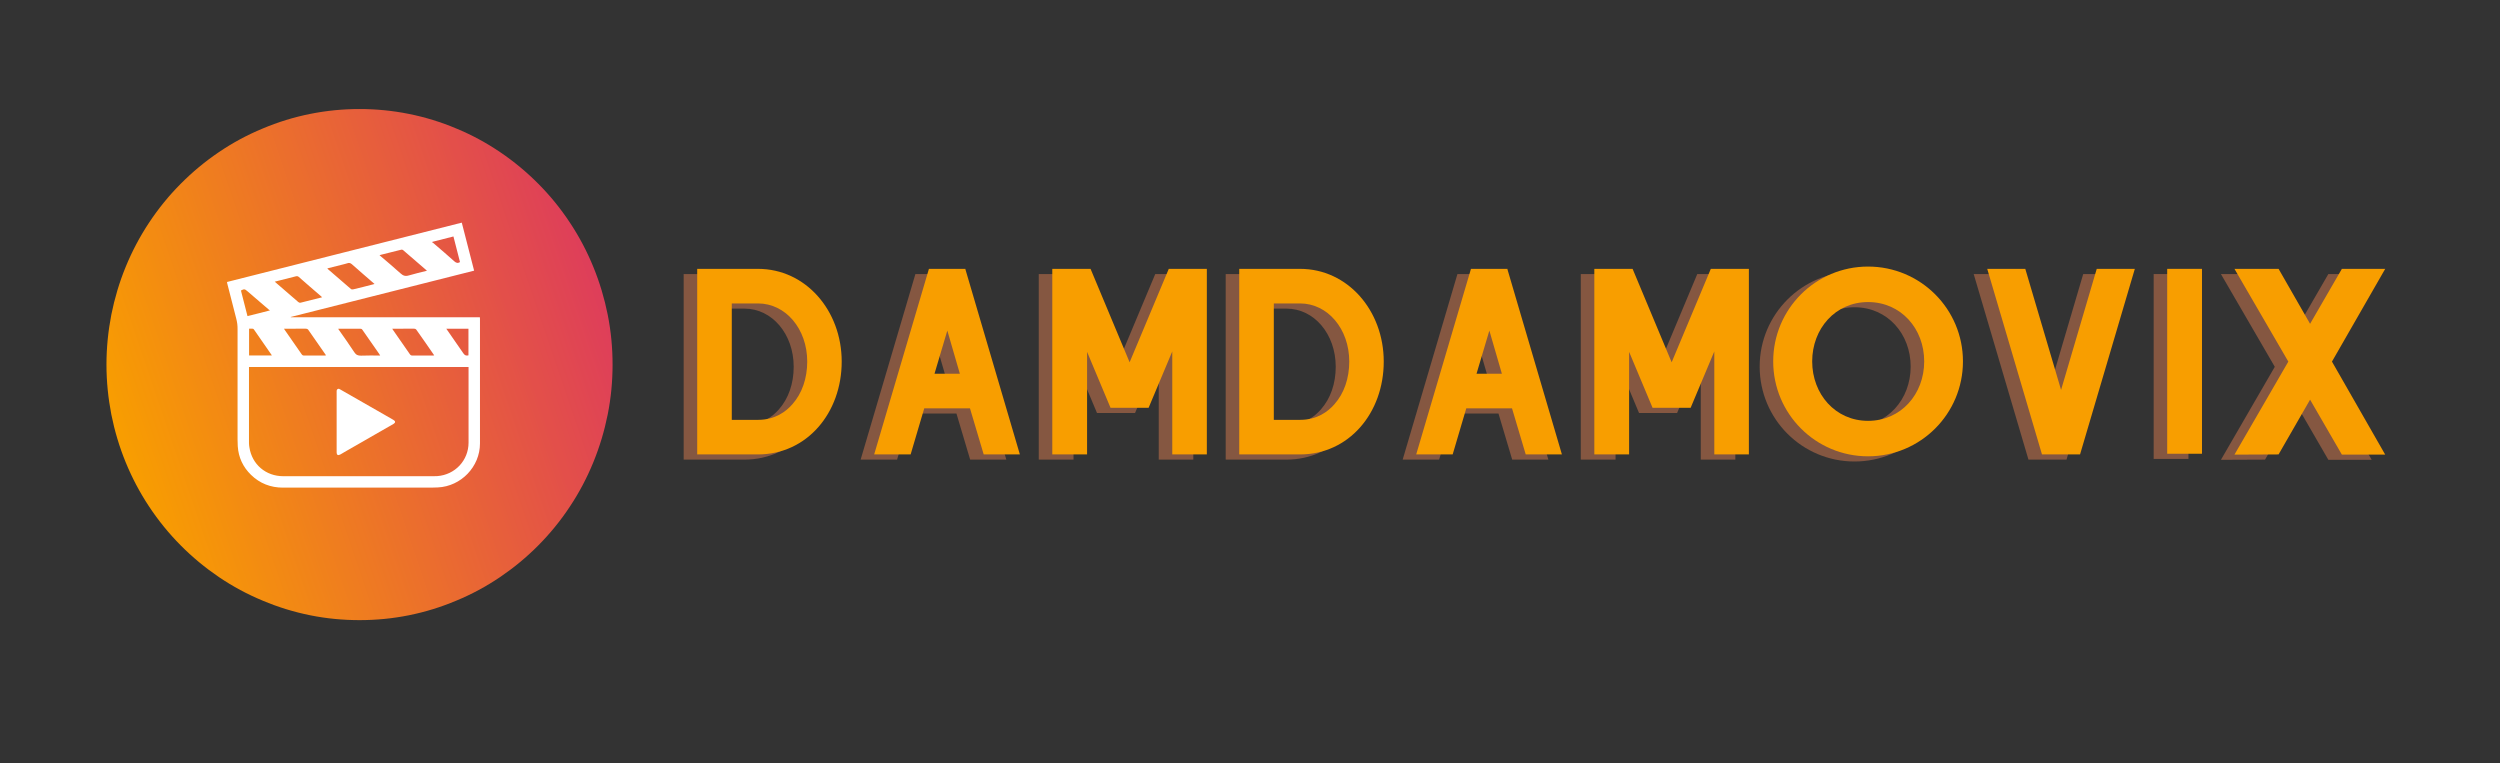 <svg xmlns="http://www.w3.org/2000/svg" xmlns:xlink="http://www.w3.org/1999/xlink" width="131" zoomAndPan="magnify" viewBox="0 0 98.25 30" height="40" preserveAspectRatio="xMidYMid meet" version="1.0"><rect x="0" y="0" width="98.25" height="30" fill="#333333" stroke="none"/><defs><g/><clipPath id="2f2e5815a7"><path d="M 4 4 L 25 4 L 25 25 L 4 25 Z M 4 4 " clip-rule="nonzero"/></clipPath><clipPath id="30d566fb80"><path d="M 24.074 14.328 C 24.074 14.988 24.012 15.641 23.883 16.289 C 23.754 16.934 23.566 17.562 23.316 18.172 C 23.066 18.781 22.762 19.359 22.398 19.906 C 22.035 20.457 21.621 20.965 21.16 21.43 C 20.699 21.895 20.195 22.312 19.652 22.68 C 19.109 23.047 18.539 23.355 17.934 23.605 C 17.332 23.859 16.711 24.051 16.07 24.18 C 15.43 24.309 14.781 24.371 14.129 24.371 C 13.477 24.371 12.828 24.309 12.188 24.18 C 11.547 24.051 10.926 23.859 10.324 23.605 C 9.719 23.355 9.148 23.047 8.605 22.68 C 8.062 22.312 7.559 21.895 7.098 21.43 C 6.637 20.965 6.223 20.457 5.859 19.906 C 5.496 19.359 5.191 18.781 4.941 18.172 C 4.691 17.562 4.504 16.934 4.375 16.289 C 4.25 15.641 4.184 14.988 4.184 14.328 C 4.184 13.668 4.25 13.016 4.375 12.367 C 4.504 11.723 4.691 11.094 4.941 10.484 C 5.191 9.875 5.496 9.297 5.859 8.75 C 6.223 8.199 6.637 7.691 7.098 7.227 C 7.559 6.762 8.062 6.344 8.605 5.977 C 9.148 5.609 9.719 5.301 10.324 5.051 C 10.926 4.797 11.547 4.605 12.188 4.477 C 12.828 4.348 13.477 4.285 14.129 4.285 C 14.781 4.285 15.43 4.348 16.07 4.477 C 16.711 4.605 17.332 4.797 17.934 5.051 C 18.539 5.301 19.109 5.609 19.652 5.977 C 20.195 6.344 20.699 6.762 21.16 7.227 C 21.621 7.691 22.035 8.199 22.398 8.75 C 22.762 9.297 23.066 9.875 23.316 10.484 C 23.566 11.094 23.754 11.723 23.883 12.367 C 24.012 13.016 24.074 13.668 24.074 14.328 Z M 24.074 14.328 " clip-rule="nonzero"/></clipPath><linearGradient x1="1.337" gradientTransform="matrix(0.737, 0, 0, 0.744, 1.238, -0.179)" y1="25.255" x2="33.785" gradientUnits="userSpaceOnUse" y2="14.1" id="8e0c18e8c9"><stop stop-opacity="1" stop-color="rgb(97.299%, 62%, 0%)" offset="0"/><stop stop-opacity="1" stop-color="rgb(97.299%, 62%, 0%)" offset="0.062"/><stop stop-opacity="1" stop-color="rgb(97.299%, 62%, 0%)" offset="0.094"/><stop stop-opacity="1" stop-color="rgb(97.255%, 61.838%, 0.151%)" offset="0.109"/><stop stop-opacity="1" stop-color="rgb(97.16%, 61.488%, 0.478%)" offset="0.117"/><stop stop-opacity="1" stop-color="rgb(97.06%, 61.113%, 0.829%)" offset="0.125"/><stop stop-opacity="1" stop-color="rgb(96.957%, 60.738%, 1.18%)" offset="0.133"/><stop stop-opacity="1" stop-color="rgb(96.855%, 60.362%, 1.53%)" offset="0.141"/><stop stop-opacity="1" stop-color="rgb(96.754%, 59.987%, 1.883%)" offset="0.148"/><stop stop-opacity="1" stop-color="rgb(96.652%, 59.612%, 2.234%)" offset="0.156"/><stop stop-opacity="1" stop-color="rgb(96.552%, 59.236%, 2.585%)" offset="0.164"/><stop stop-opacity="1" stop-color="rgb(96.449%, 58.861%, 2.936%)" offset="0.172"/><stop stop-opacity="1" stop-color="rgb(96.347%, 58.485%, 3.288%)" offset="0.18"/><stop stop-opacity="1" stop-color="rgb(96.246%, 58.11%, 3.639%)" offset="0.188"/><stop stop-opacity="1" stop-color="rgb(96.144%, 57.735%, 3.99%)" offset="0.195"/><stop stop-opacity="1" stop-color="rgb(96.043%, 57.359%, 4.341%)" offset="0.203"/><stop stop-opacity="1" stop-color="rgb(95.941%, 56.982%, 4.694%)" offset="0.211"/><stop stop-opacity="1" stop-color="rgb(95.839%, 56.607%, 5.045%)" offset="0.219"/><stop stop-opacity="1" stop-color="rgb(95.738%, 56.232%, 5.396%)" offset="0.227"/><stop stop-opacity="1" stop-color="rgb(95.636%, 55.856%, 5.746%)" offset="0.234"/><stop stop-opacity="1" stop-color="rgb(95.535%, 55.481%, 6.099%)" offset="0.242"/><stop stop-opacity="1" stop-color="rgb(95.433%, 55.106%, 6.45%)" offset="0.25"/><stop stop-opacity="1" stop-color="rgb(95.332%, 54.73%, 6.801%)" offset="0.256"/><stop stop-opacity="1" stop-color="rgb(95.282%, 54.543%, 6.976%)" offset="0.258"/><stop stop-opacity="1" stop-color="rgb(95.23%, 54.355%, 7.152%)" offset="0.266"/><stop stop-opacity="1" stop-color="rgb(95.128%, 53.979%, 7.503%)" offset="0.273"/><stop stop-opacity="1" stop-color="rgb(95.027%, 53.604%, 7.855%)" offset="0.281"/><stop stop-opacity="1" stop-color="rgb(94.925%, 53.229%, 8.206%)" offset="0.289"/><stop stop-opacity="1" stop-color="rgb(94.824%, 52.853%, 8.557%)" offset="0.297"/><stop stop-opacity="1" stop-color="rgb(94.722%, 52.478%, 8.908%)" offset="0.305"/><stop stop-opacity="1" stop-color="rgb(94.62%, 52.103%, 9.261%)" offset="0.312"/><stop stop-opacity="1" stop-color="rgb(94.519%, 51.727%, 9.612%)" offset="0.32"/><stop stop-opacity="1" stop-color="rgb(94.417%, 51.352%, 9.962%)" offset="0.328"/><stop stop-opacity="1" stop-color="rgb(94.316%, 50.977%, 10.313%)" offset="0.336"/><stop stop-opacity="1" stop-color="rgb(94.214%, 50.601%, 10.666%)" offset="0.344"/><stop stop-opacity="1" stop-color="rgb(94.112%, 50.226%, 11.017%)" offset="0.352"/><stop stop-opacity="1" stop-color="rgb(94.011%, 49.85%, 11.368%)" offset="0.359"/><stop stop-opacity="1" stop-color="rgb(93.909%, 49.475%, 11.719%)" offset="0.367"/><stop stop-opacity="1" stop-color="rgb(93.808%, 49.1%, 12.071%)" offset="0.375"/><stop stop-opacity="1" stop-color="rgb(93.706%, 48.724%, 12.422%)" offset="0.383"/><stop stop-opacity="1" stop-color="rgb(93.605%, 48.349%, 12.773%)" offset="0.391"/><stop stop-opacity="1" stop-color="rgb(93.503%, 47.974%, 13.124%)" offset="0.398"/><stop stop-opacity="1" stop-color="rgb(93.401%, 47.598%, 13.475%)" offset="0.406"/><stop stop-opacity="1" stop-color="rgb(93.3%, 47.223%, 13.828%)" offset="0.414"/><stop stop-opacity="1" stop-color="rgb(93.198%, 46.848%, 14.178%)" offset="0.422"/><stop stop-opacity="1" stop-color="rgb(93.097%, 46.471%, 14.529%)" offset="0.43"/><stop stop-opacity="1" stop-color="rgb(92.995%, 46.095%, 14.88%)" offset="0.438"/><stop stop-opacity="1" stop-color="rgb(92.892%, 45.72%, 15.233%)" offset="0.445"/><stop stop-opacity="1" stop-color="rgb(92.792%, 45.345%, 15.584%)" offset="0.453"/><stop stop-opacity="1" stop-color="rgb(92.69%, 44.969%, 15.935%)" offset="0.461"/><stop stop-opacity="1" stop-color="rgb(92.589%, 44.594%, 16.286%)" offset="0.469"/><stop stop-opacity="1" stop-color="rgb(92.487%, 44.218%, 16.638%)" offset="0.477"/><stop stop-opacity="1" stop-color="rgb(92.384%, 43.843%, 16.989%)" offset="0.484"/><stop stop-opacity="1" stop-color="rgb(92.284%, 43.468%, 17.34%)" offset="0.492"/><stop stop-opacity="1" stop-color="rgb(92.181%, 43.092%, 17.691%)" offset="0.5"/><stop stop-opacity="1" stop-color="rgb(92.081%, 42.717%, 18.044%)" offset="0.508"/><stop stop-opacity="1" stop-color="rgb(91.978%, 42.342%, 18.394%)" offset="0.516"/><stop stop-opacity="1" stop-color="rgb(91.878%, 41.966%, 18.745%)" offset="0.523"/><stop stop-opacity="1" stop-color="rgb(91.776%, 41.591%, 19.096%)" offset="0.531"/><stop stop-opacity="1" stop-color="rgb(91.673%, 41.216%, 19.447%)" offset="0.539"/><stop stop-opacity="1" stop-color="rgb(91.573%, 40.84%, 19.8%)" offset="0.547"/><stop stop-opacity="1" stop-color="rgb(91.47%, 40.465%, 20.151%)" offset="0.555"/><stop stop-opacity="1" stop-color="rgb(91.37%, 40.089%, 20.502%)" offset="0.562"/><stop stop-opacity="1" stop-color="rgb(91.267%, 39.714%, 20.853%)" offset="0.57"/><stop stop-opacity="1" stop-color="rgb(91.165%, 39.339%, 21.205%)" offset="0.578"/><stop stop-opacity="1" stop-color="rgb(91.064%, 38.963%, 21.556%)" offset="0.586"/><stop stop-opacity="1" stop-color="rgb(90.962%, 38.588%, 21.907%)" offset="0.594"/><stop stop-opacity="1" stop-color="rgb(90.862%, 38.213%, 22.258%)" offset="0.602"/><stop stop-opacity="1" stop-color="rgb(90.759%, 37.837%, 22.61%)" offset="0.609"/><stop stop-opacity="1" stop-color="rgb(90.657%, 37.462%, 22.961%)" offset="0.617"/><stop stop-opacity="1" stop-color="rgb(90.556%, 37.086%, 23.312%)" offset="0.625"/><stop stop-opacity="1" stop-color="rgb(90.454%, 36.711%, 23.663%)" offset="0.633"/><stop stop-opacity="1" stop-color="rgb(90.353%, 36.336%, 24.016%)" offset="0.641"/><stop stop-opacity="1" stop-color="rgb(90.251%, 35.959%, 24.367%)" offset="0.648"/><stop stop-opacity="1" stop-color="rgb(90.15%, 35.583%, 24.718%)" offset="0.656"/><stop stop-opacity="1" stop-color="rgb(90.048%, 35.208%, 25.069%)" offset="0.664"/><stop stop-opacity="1" stop-color="rgb(89.946%, 34.833%, 25.42%)" offset="0.672"/><stop stop-opacity="1" stop-color="rgb(89.845%, 34.457%, 25.772%)" offset="0.68"/><stop stop-opacity="1" stop-color="rgb(89.743%, 34.082%, 26.123%)" offset="0.688"/><stop stop-opacity="1" stop-color="rgb(89.642%, 33.707%, 26.474%)" offset="0.695"/><stop stop-opacity="1" stop-color="rgb(89.54%, 33.331%, 26.825%)" offset="0.703"/><stop stop-opacity="1" stop-color="rgb(89.438%, 32.956%, 27.177%)" offset="0.711"/><stop stop-opacity="1" stop-color="rgb(89.337%, 32.581%, 27.528%)" offset="0.719"/><stop stop-opacity="1" stop-color="rgb(89.235%, 32.205%, 27.879%)" offset="0.727"/><stop stop-opacity="1" stop-color="rgb(89.134%, 31.83%, 28.23%)" offset="0.734"/><stop stop-opacity="1" stop-color="rgb(89.032%, 31.454%, 28.583%)" offset="0.742"/><stop stop-opacity="1" stop-color="rgb(88.931%, 31.079%, 28.934%)" offset="0.744"/><stop stop-opacity="1" stop-color="rgb(88.881%, 30.891%, 29.109%)" offset="0.75"/><stop stop-opacity="1" stop-color="rgb(88.829%, 30.704%, 29.285%)" offset="0.758"/><stop stop-opacity="1" stop-color="rgb(88.727%, 30.328%, 29.636%)" offset="0.766"/><stop stop-opacity="1" stop-color="rgb(88.626%, 29.953%, 29.988%)" offset="0.773"/><stop stop-opacity="1" stop-color="rgb(88.524%, 29.578%, 30.339%)" offset="0.781"/><stop stop-opacity="1" stop-color="rgb(88.423%, 29.202%, 30.69%)" offset="0.789"/><stop stop-opacity="1" stop-color="rgb(88.321%, 28.827%, 31.041%)" offset="0.797"/><stop stop-opacity="1" stop-color="rgb(88.219%, 28.452%, 31.392%)" offset="0.805"/><stop stop-opacity="1" stop-color="rgb(88.118%, 28.076%, 31.744%)" offset="0.812"/><stop stop-opacity="1" stop-color="rgb(88.016%, 27.701%, 32.095%)" offset="0.82"/><stop stop-opacity="1" stop-color="rgb(87.915%, 27.325%, 32.446%)" offset="0.828"/><stop stop-opacity="1" stop-color="rgb(87.813%, 26.95%, 32.797%)" offset="0.836"/><stop stop-opacity="1" stop-color="rgb(87.711%, 26.575%, 33.15%)" offset="0.844"/><stop stop-opacity="1" stop-color="rgb(87.61%, 26.199%, 33.501%)" offset="0.852"/><stop stop-opacity="1" stop-color="rgb(87.508%, 25.824%, 33.852%)" offset="0.859"/><stop stop-opacity="1" stop-color="rgb(87.407%, 25.449%, 34.203%)" offset="0.867"/><stop stop-opacity="1" stop-color="rgb(87.305%, 25.072%, 34.555%)" offset="0.875"/><stop stop-opacity="1" stop-color="rgb(87.204%, 24.696%, 34.906%)" offset="0.883"/><stop stop-opacity="1" stop-color="rgb(87.102%, 24.321%, 35.257%)" offset="0.891"/><stop stop-opacity="1" stop-color="rgb(87%, 23.946%, 35.608%)" offset="0.898"/><stop stop-opacity="1" stop-color="rgb(86.899%, 23.57%, 35.959%)" offset="0.906"/><stop stop-opacity="1" stop-color="rgb(86.797%, 23.195%, 36.311%)" offset="0.914"/><stop stop-opacity="1" stop-color="rgb(86.696%, 22.82%, 36.662%)" offset="0.922"/><stop stop-opacity="1" stop-color="rgb(86.594%, 22.444%, 37.013%)" offset="0.93"/><stop stop-opacity="1" stop-color="rgb(86.491%, 22.069%, 37.364%)" offset="0.938"/><stop stop-opacity="1" stop-color="rgb(86.391%, 21.693%, 37.717%)" offset="0.945"/><stop stop-opacity="1" stop-color="rgb(86.288%, 21.318%, 38.068%)" offset="0.953"/><stop stop-opacity="1" stop-color="rgb(86.188%, 20.943%, 38.419%)" offset="0.961"/><stop stop-opacity="1" stop-color="rgb(86.086%, 20.567%, 38.77%)" offset="0.969"/><stop stop-opacity="1" stop-color="rgb(85.983%, 20.192%, 39.122%)" offset="0.977"/><stop stop-opacity="1" stop-color="rgb(85.883%, 19.817%, 39.473%)" offset="0.984"/><stop stop-opacity="1" stop-color="rgb(85.78%, 19.441%, 39.824%)" offset="0.992"/><stop stop-opacity="1" stop-color="rgb(85.68%, 19.066%, 40.175%)" offset="1"/></linearGradient></defs><g clip-path="url(#2f2e5815a7)"><g clip-path="url(#30d566fb80)"><path fill="url(#8e0c18e8c9)" d="M 4.184 4.285 L 4.184 24.371 L 24.074 24.371 L 24.074 4.285 Z M 4.184 4.285 " fill-rule="nonzero"/></g></g><path fill="#ffffff" d="M 8.922 11.082 C 12 10.305 15.07 9.527 18.148 8.75 C 18.309 9.379 18.469 10.004 18.633 10.637 C 16.227 11.242 13.828 11.852 11.426 12.457 C 11.43 12.461 11.43 12.465 11.43 12.469 L 18.859 12.469 C 18.863 12.496 18.863 12.52 18.863 12.539 C 18.863 14.172 18.863 15.801 18.863 17.43 C 18.863 18.34 18.121 19.113 17.207 19.156 C 17.117 19.16 17.031 19.164 16.941 19.164 C 15 19.164 13.059 19.164 11.121 19.164 C 10.637 19.164 10.211 19 9.863 18.66 C 9.551 18.355 9.371 17.977 9.344 17.535 C 9.34 17.449 9.336 17.359 9.336 17.273 C 9.336 15.832 9.336 14.391 9.336 12.949 C 9.34 12.797 9.32 12.652 9.281 12.508 C 9.16 12.051 9.047 11.594 8.93 11.137 C 8.926 11.121 8.926 11.105 8.922 11.082 Z M 9.785 14.422 L 9.785 14.5 C 9.785 15.473 9.785 16.445 9.785 17.418 C 9.785 17.473 9.793 17.527 9.801 17.578 C 9.902 18.25 10.445 18.715 11.133 18.715 C 13.094 18.715 15.059 18.715 17.023 18.715 C 17.078 18.715 17.129 18.715 17.184 18.711 C 17.883 18.66 18.414 18.094 18.414 17.395 C 18.414 16.434 18.414 15.469 18.414 14.508 L 18.414 14.422 Z M 11.16 12.918 C 11.176 12.941 11.184 12.957 11.195 12.973 C 11.414 13.289 11.637 13.605 11.855 13.922 C 11.883 13.961 11.906 13.973 11.953 13.973 C 12.219 13.973 12.48 13.973 12.746 13.973 C 12.766 13.973 12.785 13.969 12.809 13.969 C 12.805 13.953 12.801 13.949 12.797 13.941 C 12.57 13.613 12.34 13.281 12.109 12.953 C 12.094 12.934 12.059 12.918 12.031 12.918 C 11.891 12.914 11.746 12.918 11.605 12.918 C 11.461 12.918 11.316 12.918 11.16 12.918 Z M 14.941 13.973 C 14.926 13.945 14.918 13.93 14.906 13.914 C 14.684 13.598 14.465 13.281 14.242 12.961 C 14.219 12.926 14.191 12.918 14.152 12.918 C 13.883 12.918 13.617 12.918 13.352 12.918 C 13.332 12.918 13.316 12.918 13.289 12.922 C 13.301 12.941 13.309 12.953 13.316 12.961 C 13.52 13.254 13.73 13.543 13.922 13.84 C 13.992 13.949 14.07 13.98 14.191 13.977 C 14.438 13.965 14.684 13.973 14.941 13.973 Z M 15.414 12.918 C 15.43 12.941 15.438 12.957 15.449 12.973 C 15.668 13.289 15.891 13.605 16.109 13.922 C 16.137 13.961 16.164 13.973 16.207 13.973 C 16.469 13.973 16.73 13.973 16.996 13.973 C 17.016 13.973 17.035 13.969 17.062 13.969 C 17.055 13.953 17.051 13.941 17.043 13.934 C 16.816 13.605 16.59 13.277 16.359 12.953 C 16.348 12.934 16.312 12.918 16.289 12.918 C 16.137 12.914 15.984 12.918 15.832 12.918 C 15.695 12.918 15.559 12.918 15.414 12.918 Z M 16.777 10.641 C 16.762 10.625 16.758 10.617 16.75 10.613 C 16.449 10.352 16.145 10.086 15.84 9.828 C 15.824 9.812 15.793 9.809 15.773 9.812 C 15.5 9.879 15.23 9.949 14.957 10.016 C 14.949 10.02 14.938 10.023 14.914 10.035 C 14.934 10.051 14.949 10.055 14.957 10.066 C 15.219 10.289 15.48 10.508 15.734 10.738 C 15.84 10.836 15.93 10.867 16.07 10.824 C 16.301 10.754 16.535 10.703 16.777 10.641 Z M 12.656 11.684 C 12.645 11.668 12.641 11.66 12.633 11.656 C 12.336 11.398 12.035 11.145 11.742 10.883 C 11.703 10.852 11.676 10.848 11.629 10.859 C 11.406 10.918 11.188 10.973 10.965 11.027 C 10.914 11.039 10.863 11.055 10.797 11.07 C 10.871 11.133 10.934 11.188 10.996 11.242 C 11.238 11.453 11.477 11.66 11.719 11.867 C 11.742 11.887 11.777 11.902 11.805 11.898 C 12.086 11.828 12.363 11.758 12.656 11.684 Z M 12.867 10.547 C 12.875 10.562 12.875 10.566 12.879 10.57 C 13.184 10.832 13.488 11.098 13.793 11.359 C 13.812 11.375 13.855 11.379 13.883 11.371 C 14.137 11.312 14.395 11.246 14.648 11.18 C 14.672 11.176 14.691 11.168 14.719 11.16 C 14.418 10.898 14.121 10.645 13.832 10.387 C 13.77 10.332 13.715 10.32 13.645 10.348 C 13.594 10.367 13.539 10.375 13.488 10.391 C 13.281 10.441 13.078 10.492 12.867 10.547 Z M 9.789 13.969 L 10.68 13.969 C 10.676 13.961 10.68 13.953 10.676 13.953 C 10.441 13.617 10.211 13.281 9.977 12.945 C 9.965 12.93 9.945 12.918 9.93 12.918 C 9.887 12.914 9.84 12.918 9.789 12.918 Z M 9.727 12.422 C 10.02 12.352 10.305 12.277 10.609 12.199 C 10.582 12.18 10.57 12.172 10.555 12.16 C 10.277 11.922 9.996 11.68 9.715 11.438 C 9.621 11.355 9.59 11.352 9.469 11.418 C 9.555 11.75 9.641 12.086 9.727 12.426 Z M 17.539 12.918 C 17.77 13.25 17.992 13.566 18.211 13.887 C 18.266 13.969 18.324 13.988 18.41 13.965 L 18.41 12.918 Z M 17.82 9.293 C 17.539 9.363 17.266 9.434 16.992 9.504 L 16.984 9.523 C 17 9.531 17.012 9.539 17.023 9.547 C 17.301 9.785 17.582 10.023 17.855 10.27 C 17.926 10.332 17.988 10.355 18.078 10.301 C 17.996 9.969 17.91 9.633 17.82 9.293 Z M 17.82 9.293 " fill-opacity="1" fill-rule="nonzero"/><path fill="#ffffff" d="M 13.316 15.277 C 13.328 15.285 13.352 15.293 13.371 15.305 C 13.961 15.641 14.555 15.98 15.145 16.32 C 15.25 16.383 15.359 16.441 15.465 16.504 C 15.547 16.551 15.547 16.613 15.465 16.66 C 14.863 17.008 14.262 17.352 13.66 17.695 C 13.566 17.75 13.469 17.809 13.371 17.863 C 13.285 17.91 13.23 17.879 13.23 17.785 C 13.23 16.984 13.23 16.18 13.23 15.375 C 13.23 15.324 13.246 15.285 13.316 15.277 Z M 13.316 15.277 " fill-opacity="1" fill-rule="nonzero"/><g fill="#ff8d55" fill-opacity="0.4"><g transform="translate(26.231, 18.063)"><g><path d="M 3.027 -7.293 L 0.637 -7.293 L 0.637 0 L 3.027 0 C 4.949 0 6.316 -1.633 6.316 -3.648 C 6.316 -5.66 4.895 -7.293 3.027 -7.293 Z M 3.027 -5.934 C 4.113 -5.934 4.961 -4.934 4.961 -3.648 C 4.961 -2.992 4.758 -2.398 4.375 -1.969 C 4.129 -1.688 3.703 -1.359 3.027 -1.359 L 1.996 -1.359 L 1.996 -5.934 Z M 3.027 -5.934 "/></g></g></g><g fill="#ff8d55" fill-opacity="0.4"><g transform="translate(33.186, 18.063)"><g><path d="M 4.941 0 L 6.363 0 L 4.223 -7.273 L 4.223 -7.293 L 2.789 -7.293 L 0.637 0 L 2.07 0 L 2.605 -1.812 L 4.402 -1.812 Z M 3.008 -3.172 L 3.512 -4.867 L 4.004 -3.172 Z M 3.008 -3.172 "/></g></g></g><g fill="#ff8d55" fill-opacity="0.4"><g transform="translate(40.186, 18.063)"><g><path d="M 6.711 -7.293 L 5.215 -7.293 L 3.676 -3.621 L 2.141 -7.293 L 0.637 -7.293 L 0.637 0 L 2.004 0 L 2.004 -4.031 L 2.926 -1.832 L 4.422 -1.832 L 5.352 -4.047 L 5.352 0 L 6.711 0 Z M 6.711 -7.293 "/></g></g></g><g fill="#ff8d55" fill-opacity="0.4"><g transform="translate(47.533, 18.063)"><g><path d="M 3.027 -7.293 L 0.637 -7.293 L 0.637 0 L 3.027 0 C 4.949 0 6.316 -1.633 6.316 -3.648 C 6.316 -5.66 4.895 -7.293 3.027 -7.293 Z M 3.027 -5.934 C 4.113 -5.934 4.961 -4.934 4.961 -3.648 C 4.961 -2.992 4.758 -2.398 4.375 -1.969 C 4.129 -1.688 3.703 -1.359 3.027 -1.359 L 1.996 -1.359 L 1.996 -5.934 Z M 3.027 -5.934 "/></g></g></g><g fill="#ff8d55" fill-opacity="0.4"><g transform="translate(54.488, 18.063)"><g><path d="M 4.941 0 L 6.363 0 L 4.223 -7.273 L 4.223 -7.293 L 2.789 -7.293 L 0.637 0 L 2.07 0 L 2.605 -1.812 L 4.402 -1.812 Z M 3.008 -3.172 L 3.512 -4.867 L 4.004 -3.172 Z M 3.008 -3.172 "/></g></g></g><g fill="#ff8d55" fill-opacity="0.4"><g transform="translate(61.488, 18.063)"><g><path d="M 6.711 -7.293 L 5.215 -7.293 L 3.676 -3.621 L 2.141 -7.293 L 0.637 -7.293 L 0.637 0 L 2.004 0 L 2.004 -4.031 L 2.926 -1.832 L 4.422 -1.832 L 5.352 -4.047 L 5.352 0 L 6.711 0 Z M 6.711 -7.293 "/></g></g></g><g fill="#ff8d55" fill-opacity="0.4"><g transform="translate(68.835, 18.063)"><g><path d="M 4.047 -7.383 C 1.988 -7.383 0.32 -5.715 0.32 -3.656 C 0.32 -1.594 1.988 0.074 4.047 0.074 C 6.109 0.074 7.777 -1.594 7.777 -3.656 C 7.777 -5.715 6.109 -7.383 4.047 -7.383 Z M 4.047 -5.988 C 5.344 -5.988 6.254 -4.941 6.254 -3.656 C 6.254 -2.371 5.344 -1.32 4.047 -1.32 C 2.762 -1.32 1.852 -2.371 1.852 -3.656 C 1.852 -4.941 2.762 -5.988 4.047 -5.988 Z M 4.047 -5.988 "/></g></g></g><g fill="#ff8d55" fill-opacity="0.4"><g transform="translate(76.929, 18.063)"><g><path d="M 4.941 -7.293 L 3.539 -2.535 L 2.133 -7.293 L 0.637 -7.293 L 2.789 0 L 4.285 0 L 6.438 -7.293 Z M 4.941 -7.293 "/></g></g></g><g fill="#ff8d55" fill-opacity="0.4"><g transform="translate(84.002, 18.063)"><g><path d="M 0.637 -7.293 L 2.004 -7.293 L 2.004 -0.027 L 0.637 -0.027 Z M 0.637 -7.293 "/></g></g></g><g fill="#ff8d55" fill-opacity="0.4"><g transform="translate(86.645, 18.063)"><g><path d="M 6.562 -7.293 L 4.859 -7.293 L 3.609 -5.133 L 2.371 -7.293 L 0.637 -7.293 L 2.754 -3.648 L 0.637 0.008 L 2.371 0 L 3.609 -2.152 L 4.859 0.008 L 6.562 0.008 L 4.469 -3.648 Z M 6.562 -7.293 "/></g></g></g><g fill="#f89e00" fill-opacity="1"><g transform="translate(26.763, 17.859)"><g><path d="M 3.027 -7.293 L 0.637 -7.293 L 0.637 0 L 3.027 0 C 4.949 0 6.316 -1.633 6.316 -3.648 C 6.316 -5.66 4.895 -7.293 3.027 -7.293 Z M 3.027 -5.934 C 4.113 -5.934 4.961 -4.934 4.961 -3.648 C 4.961 -2.992 4.758 -2.398 4.375 -1.969 C 4.129 -1.688 3.703 -1.359 3.027 -1.359 L 1.996 -1.359 L 1.996 -5.934 Z M 3.027 -5.934 "/></g></g></g><g fill="#f89e00" fill-opacity="1"><g transform="translate(33.718, 17.859)"><g><path d="M 4.941 0 L 6.363 0 L 4.223 -7.273 L 4.223 -7.293 L 2.789 -7.293 L 0.637 0 L 2.07 0 L 2.605 -1.812 L 4.402 -1.812 Z M 3.008 -3.172 L 3.512 -4.867 L 4.004 -3.172 Z M 3.008 -3.172 "/></g></g></g><g fill="#f89e00" fill-opacity="1"><g transform="translate(40.718, 17.859)"><g><path d="M 6.711 -7.293 L 5.215 -7.293 L 3.676 -3.621 L 2.141 -7.293 L 0.637 -7.293 L 0.637 0 L 2.004 0 L 2.004 -4.031 L 2.926 -1.832 L 4.422 -1.832 L 5.352 -4.047 L 5.352 0 L 6.711 0 Z M 6.711 -7.293 "/></g></g></g><g fill="#f89e00" fill-opacity="1"><g transform="translate(48.065, 17.859)"><g><path d="M 3.027 -7.293 L 0.637 -7.293 L 0.637 0 L 3.027 0 C 4.949 0 6.316 -1.633 6.316 -3.648 C 6.316 -5.66 4.895 -7.293 3.027 -7.293 Z M 3.027 -5.934 C 4.113 -5.934 4.961 -4.934 4.961 -3.648 C 4.961 -2.992 4.758 -2.398 4.375 -1.969 C 4.129 -1.688 3.703 -1.359 3.027 -1.359 L 1.996 -1.359 L 1.996 -5.934 Z M 3.027 -5.934 "/></g></g></g><g fill="#f89e00" fill-opacity="1"><g transform="translate(55.02, 17.859)"><g><path d="M 4.941 0 L 6.363 0 L 4.223 -7.273 L 4.223 -7.293 L 2.789 -7.293 L 0.637 0 L 2.07 0 L 2.605 -1.812 L 4.402 -1.812 Z M 3.008 -3.172 L 3.512 -4.867 L 4.004 -3.172 Z M 3.008 -3.172 "/></g></g></g><g fill="#f89e00" fill-opacity="1"><g transform="translate(62.02, 17.859)"><g><path d="M 6.711 -7.293 L 5.215 -7.293 L 3.676 -3.621 L 2.141 -7.293 L 0.637 -7.293 L 0.637 0 L 2.004 0 L 2.004 -4.031 L 2.926 -1.832 L 4.422 -1.832 L 5.352 -4.047 L 5.352 0 L 6.711 0 Z M 6.711 -7.293 "/></g></g></g><g fill="#f89e00" fill-opacity="1"><g transform="translate(69.367, 17.859)"><g><path d="M 4.047 -7.383 C 1.988 -7.383 0.32 -5.715 0.32 -3.656 C 0.32 -1.594 1.988 0.074 4.047 0.074 C 6.109 0.074 7.777 -1.594 7.777 -3.656 C 7.777 -5.715 6.109 -7.383 4.047 -7.383 Z M 4.047 -5.988 C 5.344 -5.988 6.254 -4.941 6.254 -3.656 C 6.254 -2.371 5.344 -1.32 4.047 -1.32 C 2.762 -1.32 1.852 -2.371 1.852 -3.656 C 1.852 -4.941 2.762 -5.988 4.047 -5.988 Z M 4.047 -5.988 "/></g></g></g><g fill="#f89e00" fill-opacity="1"><g transform="translate(77.461, 17.859)"><g><path d="M 4.941 -7.293 L 3.539 -2.535 L 2.133 -7.293 L 0.637 -7.293 L 2.789 0 L 4.285 0 L 6.438 -7.293 Z M 4.941 -7.293 "/></g></g></g><g fill="#f89e00" fill-opacity="1"><g transform="translate(84.534, 17.859)"><g><path d="M 0.637 -7.293 L 2.004 -7.293 L 2.004 -0.027 L 0.637 -0.027 Z M 0.637 -7.293 "/></g></g></g><g fill="#f89e00" fill-opacity="1"><g transform="translate(87.177, 17.859)"><g><path d="M 6.562 -7.293 L 4.859 -7.293 L 3.609 -5.133 L 2.371 -7.293 L 0.637 -7.293 L 2.754 -3.648 L 0.637 0.008 L 2.371 0 L 3.609 -2.152 L 4.859 0.008 L 6.562 0.008 L 4.469 -3.648 Z M 6.562 -7.293 "/></g></g></g></svg>